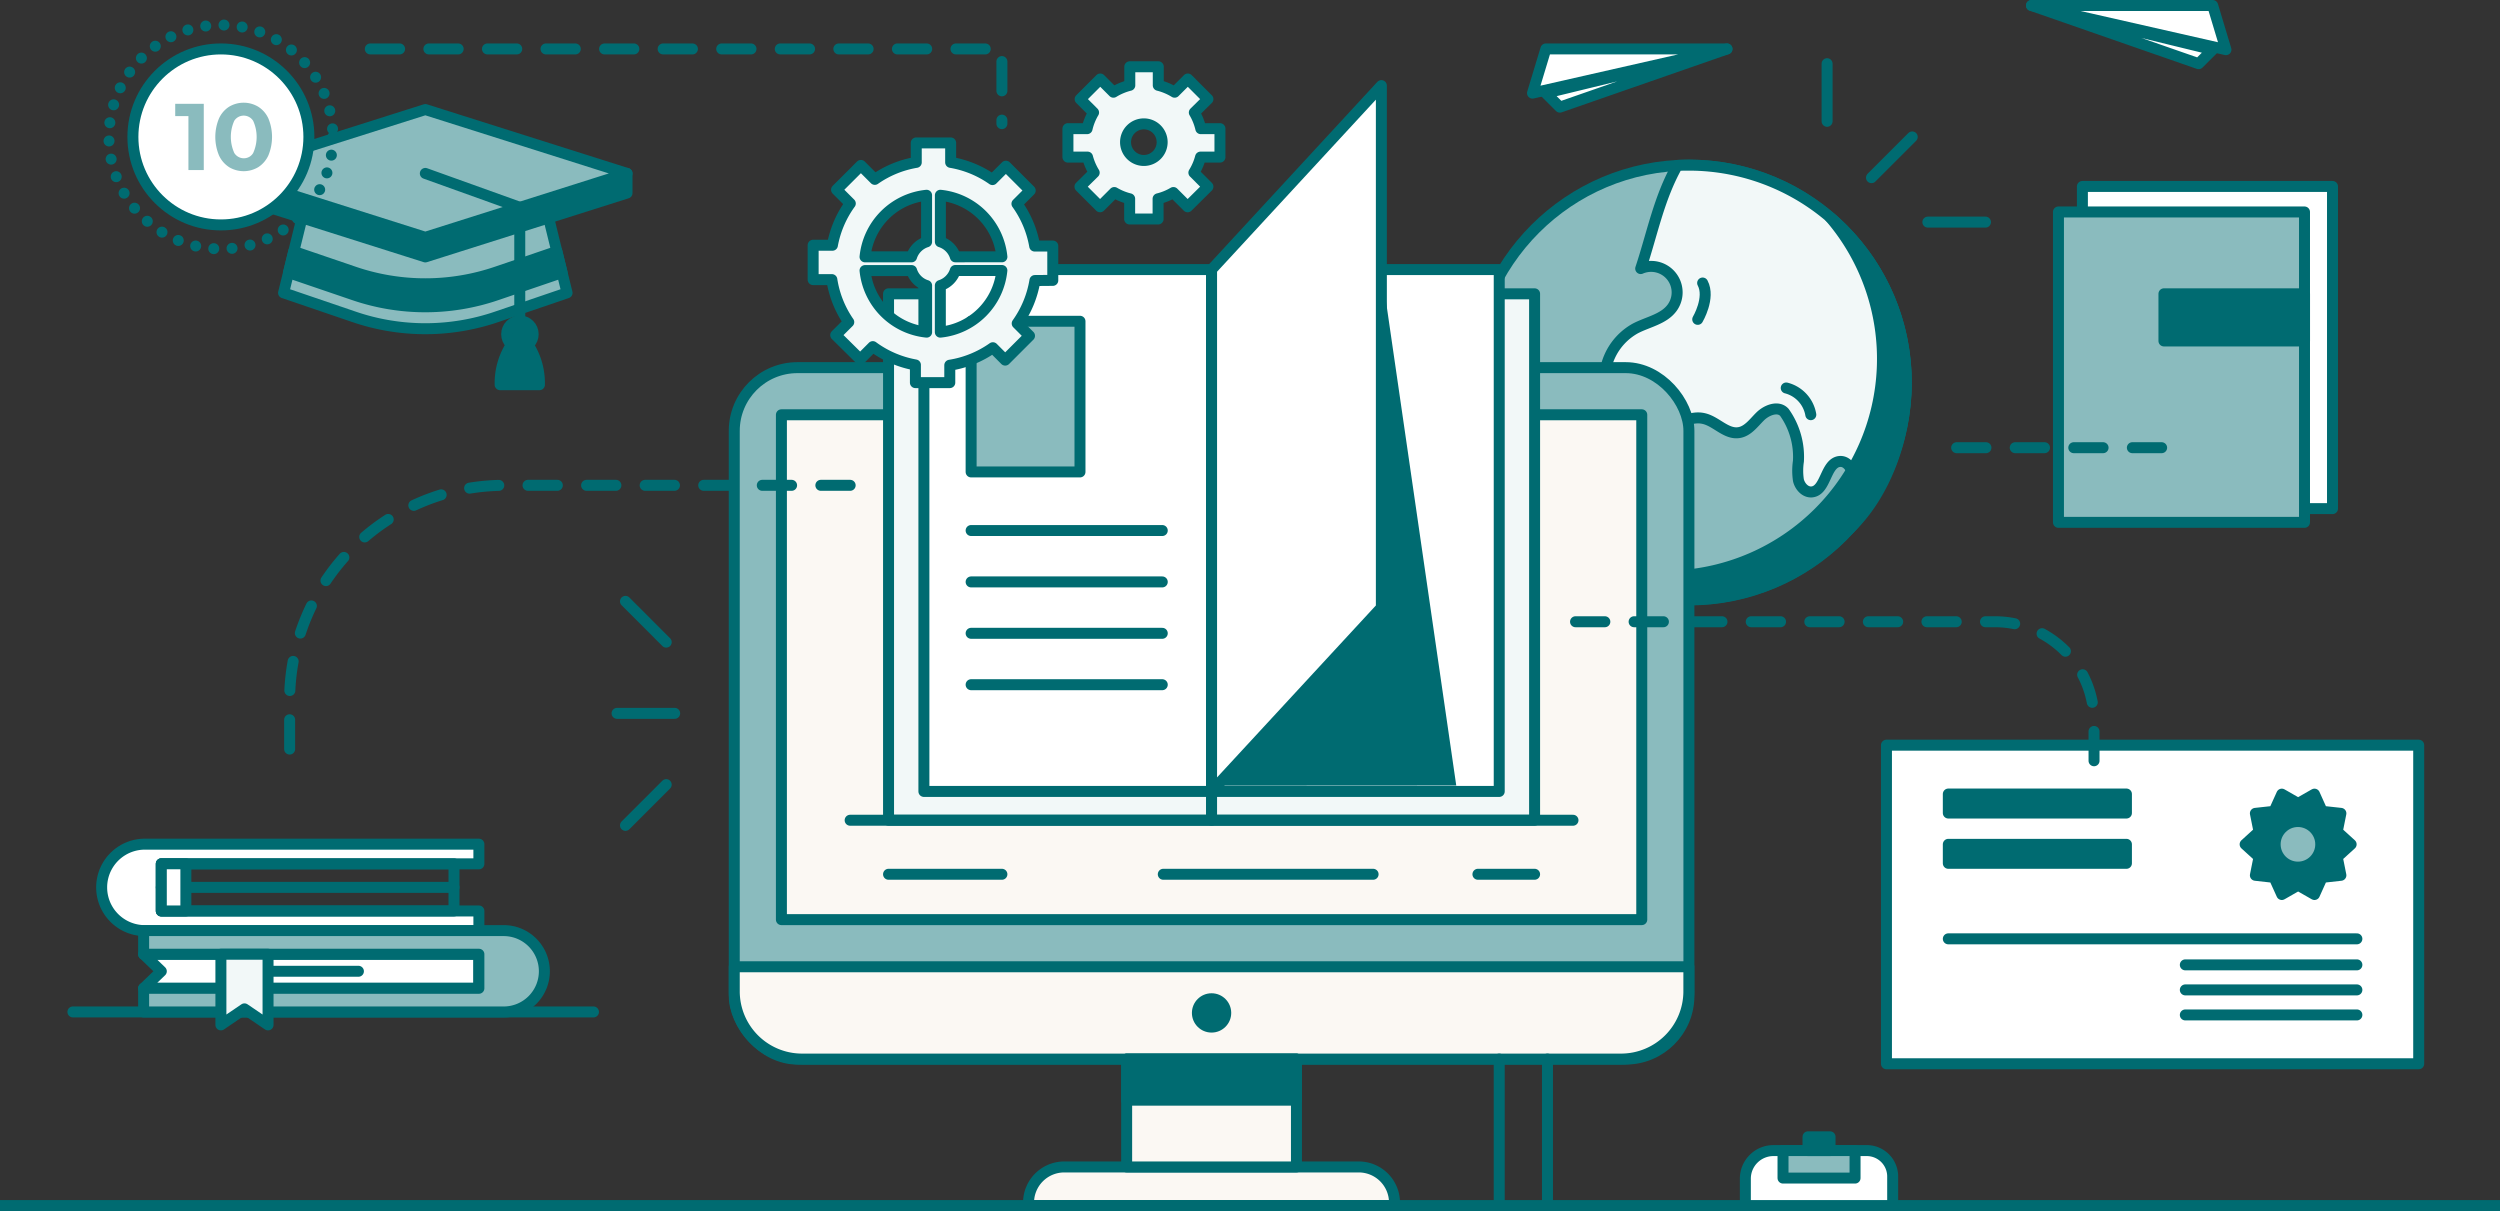 <svg xmlns="http://www.w3.org/2000/svg" viewBox="0 0 683 330.86"><rect x="0" y="0" width="683" height="330.86" fill="#333333" stroke="none"/><defs><style>.cls-1{fill:#fff;}.cls-1,.cls-10,.cls-12,.cls-3,.cls-4,.cls-5,.cls-6,.cls-7,.cls-9{stroke:#006b71;stroke-width:3px;}.cls-1,.cls-10,.cls-12,.cls-3,.cls-4,.cls-5,.cls-6,.cls-7{stroke-linecap:round;stroke-linejoin:round;}.cls-2,.cls-5{fill:#006b71;}.cls-10,.cls-12,.cls-3,.cls-9{fill:none;}.cls-11,.cls-4{fill:#8abbbe;}.cls-6{fill:#f2f8f8;}.cls-7,.cls-8{fill:#fbf8f3;}.cls-10{stroke-dasharray:8;}.cls-12{stroke-dasharray:0 5;}</style></defs><g id="Layer_2" data-name="Layer 2"><g id="Objects"><g id="illustration"><g id="Group_4" data-name="Group 4"><rect id="Rectangle_1" data-name="Rectangle 1" class="cls-1" x="515.38" y="203.58" width="145.41" height="87.04"/><g id="Group_3" data-name="Group 3"><g id="Group_2" data-name="Group 2"><g id="Group_1" data-name="Group 1"><path id="Path_15" data-name="Path 15" class="cls-2" d="M613.37,230.67l3.8-3.46-1-5,5.1-.56,2.12-4.69,4.46,2.55,4.46-2.55,2.11,4.69,5.11.56-1,5,3.8,3.46-3.8,3.46,1,5-5.11.57-2.11,4.68-4.46-2.55-4.46,2.55-2.12-4.68-5.1-.57,1-5Z"/><path id="Path_16" data-name="Path 16" class="cls-3" d="M613.37,230.67l3.8-3.46-1-5,5.1-.56,2.12-4.69,4.46,2.55,4.46-2.55,2.11,4.69,5.11.56-1,5,3.8,3.46-3.8,3.46,1,5-5.11.57-2.11,4.68-4.46-2.55-4.46,2.55-2.12-4.68-5.1-.57,1-5Z"/></g><circle id="Ellipse_1" data-name="Ellipse 1" class="cls-4" cx="627.8" cy="230.67" r="6.23"/></g><rect id="Rectangle_2" data-name="Rectangle 2" class="cls-5" x="532.28" y="216.93" width="48.66" height="5.19"/><rect id="Rectangle_3" data-name="Rectangle 3" class="cls-5" x="532.28" y="230.67" width="48.66" height="5.19"/><line id="Line_1" data-name="Line 1" class="cls-3" x1="532.28" y1="256.49" x2="643.9" y2="256.49"/><line id="Line_2" data-name="Line 2" class="cls-3" x1="597.03" y1="263.6" x2="643.9" y2="263.6"/><line id="Line_3" data-name="Line 3" class="cls-3" x1="597.03" y1="270.44" x2="643.9" y2="270.44"/><line id="Line_4" data-name="Line 4" class="cls-3" x1="597.03" y1="277.28" x2="643.9" y2="277.28"/></g></g><g id="Group_6" data-name="Group 6"><g id="Group_5" data-name="Group 5"><circle id="Ellipse_2" data-name="Ellipse 2" class="cls-4" cx="461.41" cy="104.51" r="59.39"/><path id="Path_17" data-name="Path 17" class="cls-6" d="M520.79,104.51a59.39,59.39,0,0,0-59.38-59.39h0c-1.06,0-2.12,0-3.17.09-5.05,9-6.79,18.5-10,28.16a7.11,7.11,0,0,1,8.6,10.69c-2.3,3.16-6.62,3.86-10.08,5.68a16.4,16.4,0,0,0-8.09,17.67,29.85,29.85,0,0,1,.9,4c.1,1.18-.08,2.38.13,3.55.53,2.92,3.49,5,6.45,5.23s5.88-.87,8.49-2.3c3.47-1.91,7.19-4.49,11-3.5,3.34.85,6,4.33,9.43,3.8,2.46-.38,4.05-2.69,5.83-4.44s4.89-2.94,6.58-1.11A21,21,0,0,1,491.33,126a17.43,17.43,0,0,0,0,5.2c.4,1.69,1.84,3.31,3.58,3.2,4-.26,3.73-8,7.73-8.33,2.17-.16,3.69,2.38,3.49,4.54s-1.51,4-2.46,6c-1.68,3.42-.85,5.46,1.24,8.22C515.46,134.94,520.79,118.74,520.79,104.51Z"/></g><path id="Path_18" data-name="Path 18" class="cls-5" d="M500,59.4a59.37,59.37,0,0,1-83.72,83.71A59.37,59.37,0,1,0,500,59.4Z"/></g><g id="Group_12" data-name="Group 12"><rect id="Rectangle_4" data-name="Rectangle 4" class="cls-4" x="200.6" y="100.44" width="260.81" height="188.9" rx="17.27"/><path id="Path_19" data-name="Path 19" class="cls-7" d="M200.6,264.12v6.69a18.52,18.52,0,0,0,18.53,18.53H442.87a18.53,18.53,0,0,0,18.53-18.53h0v-6.69Z"/><g id="Group_9" data-name="Group 9"><g id="Group_7" data-name="Group 7"><rect id="Rectangle_5" data-name="Rectangle 5" class="cls-8" x="213.48" y="113.32" width="235.05" height="137.92"/></g><g id="Group_8" data-name="Group 8"><rect id="Rectangle_6" data-name="Rectangle 6" class="cls-3" x="213.48" y="113.32" width="235.05" height="137.92"/></g></g><circle id="Ellipse_3" data-name="Ellipse 3" class="cls-2" cx="331" cy="276.73" r="5.37"/><g id="Group_10" data-name="Group 10"><rect id="Rectangle_7" data-name="Rectangle 7" class="cls-6" x="242.75" y="80.27" width="88.25" height="143.82"/><rect id="Rectangle_8" data-name="Rectangle 8" class="cls-6" x="331" y="80.27" width="88.25" height="143.82"/></g><g id="Group_11" data-name="Group 11"><rect id="Rectangle_9" data-name="Rectangle 9" class="cls-1" x="252.41" y="73.65" width="78.59" height="142.57"/><rect id="Rectangle_10" data-name="Rectangle 10" class="cls-1" x="331" y="73.65" width="78.59" height="142.57"/><rect id="Rectangle_11" data-name="Rectangle 11" class="cls-4" x="265.31" y="87.77" width="29.74" height="41.16"/><line id="Line_5" data-name="Line 5" class="cls-3" x1="265.31" y1="144.94" x2="317.53" y2="144.94"/><line id="Line_6" data-name="Line 6" class="cls-3" x1="265.31" y1="158.98" x2="317.53" y2="158.98"/><line id="Line_7" data-name="Line 7" class="cls-3" x1="265.31" y1="173.02" x2="317.53" y2="173.02"/><line id="Line_8" data-name="Line 8" class="cls-3" x1="265.31" y1="187.06" x2="317.53" y2="187.06"/></g><path id="Path_20" data-name="Path 20" class="cls-2" d="M397.85,214.61,377.63,75.26h-.24V166l-44.91,48.65Z"/><path id="Path_21" data-name="Path 21" class="cls-1" d="M377.39,166,331,216.22V73.65l46.39-50.26Z"/><line id="Line_9" data-name="Line 9" class="cls-3" x1="232.26" y1="224.09" x2="429.74" y2="224.09"/><path id="Path_22" data-name="Path 22" class="cls-6" d="M287.62,76.6V67.22h-4.94a27.89,27.89,0,0,0-4.85-11.55l3.62-3.62-6.64-6.64-3.66,3.65a28,28,0,0,0-11.43-4.7V39.05h-9.4v5.31A27.87,27.87,0,0,0,239,49l-3.8-3.8-6.65,6.64,3.75,3.75A28,28,0,0,0,227.41,67h-5.26v9.39h5.11A27.82,27.82,0,0,0,231.88,88l-3.56,3.55L235,98.16l3.45-3.46a28,28,0,0,0,11.64,5v4.83h9.39V99.78A27.92,27.92,0,0,0,271.25,95l3.37,3.38,6.64-6.64-3.36-3.37a28.07,28.07,0,0,0,4.84-11.73Zm-13.9-6.44H261a6.28,6.28,0,0,0-4.09-4.1V53.35A18.79,18.79,0,0,1,273.72,70.16ZM253.14,53.35V66.07a6.31,6.31,0,0,0-4.1,4.1H236.33A18.78,18.78,0,0,1,253.14,53.35ZM236.33,73.92h12.72a6.23,6.23,0,0,0,4.1,4.09V90.74A18.78,18.78,0,0,1,236.33,73.92ZM256.9,90.73V78a6.28,6.28,0,0,0,4.09-4.1h12.72A18.79,18.79,0,0,1,256.9,90.74Z"/><path id="Path_23" data-name="Path 23" class="cls-6" d="M333.29,42.92V35.15h-5.23a15.62,15.62,0,0,0-1.77-4.41L330,27.08l-5.49-5.49-3.6,3.6a16,16,0,0,0-4.47-1.88V18.24h-7.78v5.07a16,16,0,0,0-4.47,1.88l-3.6-3.6-5.49,5.49,3.66,3.66a15.62,15.62,0,0,0-1.77,4.41h-5.23v7.77h5.35a16,16,0,0,0,1.82,4.25L295.05,51l5.49,5.49,3.89-3.89a15.6,15.6,0,0,0,4.19,1.71v5.52h7.77V54.31a15.4,15.4,0,0,0,4.18-1.71l3.89,3.89L330,51l-3.83-3.83a15.68,15.68,0,0,0,1.82-4.25Zm-20.79.92a5,5,0,1,1,5-5,5,5,0,0,1-5,5Z"/><path id="Rectangle_12" data-name="Rectangle 12" class="cls-7" d="M290.79,318.81h80.42a9.77,9.77,0,0,1,9.77,9.77v.78H281v-.78a9.76,9.76,0,0,1,9.76-9.77Z"/><rect id="Rectangle_13" data-name="Rectangle 13" class="cls-7" x="307.8" y="289.34" width="46.39" height="29.47"/><rect id="Rectangle_14" data-name="Rectangle 14" class="cls-5" x="307.8" y="289.34" width="46.39" height="11.22"/><line id="Line_10" data-name="Line 10" class="cls-3" x1="242.75" y1="238.85" x2="273.72" y2="238.85"/><line id="Line_11" data-name="Line 11" class="cls-3" x1="403.77" y1="238.85" x2="419.25" y2="238.85"/><line id="Line_12" data-name="Line 12" class="cls-3" x1="317.81" y1="238.85" x2="375.13" y2="238.85"/></g><path id="Path_45" data-name="Path 45" class="cls-9" d="M0,329.36H683"/><g id="Group_13" data-name="Group 13"><line id="Line_14" data-name="Line 14" class="cls-3" x1="184.32" y1="194.89" x2="168.58" y2="194.89"/><line id="Line_15" data-name="Line 15" class="cls-3" x1="182.01" y1="175.43" x2="170.88" y2="164.29"/><line id="Line_16" data-name="Line 16" class="cls-3" x1="170.88" y1="225.49" x2="182.01" y2="214.36"/></g><g id="Group_14" data-name="Group 14"><line id="Line_17" data-name="Line 17" class="cls-3" x1="511.29" y1="48.54" x2="522.42" y2="37.41"/><line id="Line_18" data-name="Line 18" class="cls-3" x1="526.69" y1="60.68" x2="542.43" y2="60.68"/><line id="Line_19" data-name="Line 19" class="cls-3" x1="499.16" y1="17.4" x2="499.16" y2="33.14"/></g><path id="Path_24" data-name="Path 24" class="cls-3" d="M488,106a9.09,9.09,0,0,1,6.71,7.29"/><path id="Path_25" data-name="Path 25" class="cls-3" d="M463.82,87.25s3.49-5.9,1.34-9.93"/><g id="Group_15" data-name="Group 15"><path id="Rectangle_15" data-name="Rectangle 15" class="cls-1" d="M484.5,314.34H510a7.08,7.08,0,0,1,7.08,7.08v7.94H476.83V322A7.67,7.67,0,0,1,484.5,314.34Z"/><rect id="Rectangle_16" data-name="Rectangle 16" class="cls-4" x="487.12" y="314.34" width="19.68" height="7.51"/><rect id="Rectangle_17" data-name="Rectangle 17" class="cls-5" x="493.95" y="310.58" width="6.02" height="3.76"/></g><path id="Path_26" data-name="Path 26" class="cls-10" d="M232.26,132.59H137.81a58.68,58.68,0,0,0-58.68,58.68h0v17.78"/><g id="Group_17" data-name="Group 17"><line id="Line_20" data-name="Line 20" class="cls-3" x1="19.92" y1="276.46" x2="162.13" y2="276.46"/><g id="Group_16" data-name="Group 16"><path id="Path_27" data-name="Path 27" class="cls-1" d="M130.83,236v-5.37H39.24a11.81,11.81,0,0,0,0,23.61h91.59v-5.36H44.07V236Z"/><rect id="Rectangle_18" data-name="Rectangle 18" class="cls-3" x="44.07" y="235.99" width="79.96" height="12.88"/><line id="Line_21" data-name="Line 21" class="cls-3" x1="124.03" y1="242.43" x2="44.07" y2="242.43"/><rect id="Rectangle_19" data-name="Rectangle 19" class="cls-1" x="44.07" y="235.99" width="6.71" height="12.88"/></g><path id="Path_28" data-name="Path 28" class="cls-1" d="M130.83,270H39.24l4.83-4.65-4.83-4.65h91.59Z"/><line id="Line_22" data-name="Line 22" class="cls-3" x1="73.23" y1="265.35" x2="97.92" y2="265.35"/><path id="Path_29" data-name="Path 29" class="cls-4" d="M137.6,254.24H39.24v6.46h91.59V270H39.24v6.47h98.37a11.12,11.12,0,0,0,11.11-11.12h0A11.11,11.11,0,0,0,137.6,254.24Z"/><path id="Path_30" data-name="Path 30" class="cls-6" d="M73.23,280l-6.44-4.38L60.35,280V260.7H73.23Z"/></g><line id="Line_23" data-name="Line 23" class="cls-3" x1="409.59" y1="289.34" x2="409.59" y2="329.36"/><line id="Line_24" data-name="Line 24" class="cls-3" x1="422.77" y1="289.34" x2="422.77" y2="329.36"/><path id="Path_31" data-name="Path 31" class="cls-10" d="M430.44,169.86H545a27.09,27.09,0,0,1,27.09,27.08V209"/><g id="Group_18" data-name="Group 18"><path id="Path_32" data-name="Path 32" class="cls-4" d="M154.92,80l-19.17,6.54a60.21,60.21,0,0,1-39.1,0L77.47,80l9.27-37.63h58.91Z"/><path id="Path_33" data-name="Path 33" class="cls-5" d="M154.35,47.38,116.2,35.29,78,47.38H61.1v5.36l55.1,17.45,55.1-17.45V47.38Z"/><path id="Path_34" data-name="Path 34" class="cls-4" d="M116.2,29.93,61.1,47.38l55.1,17.45,55.1-17.45Z"/><path id="Path_35" data-name="Path 35" class="cls-5" d="M78.82,74.47l17.82,6.08a60.21,60.21,0,0,0,39.1,0l17.82-6.08-1.42-5.79-16.4,5.59a60.21,60.21,0,0,1-39.1,0L80.25,68.68Z"/><path id="Path_36" data-name="Path 36" class="cls-3" d="M116.2,47.38,142,56.64V94.28"/><circle id="Ellipse_4" data-name="Ellipse 4" class="cls-5" cx="142.04" cy="91.31" r="3.62"/><path id="Path_37" data-name="Path 37" class="cls-5" d="M142,91.31a19.35,19.35,0,0,0-5.36,13.79h10.73A19.31,19.31,0,0,0,142,91.31Z"/></g><g id="Group_20" data-name="Group 20"><circle id="Ellipse_5" data-name="Ellipse 5" class="cls-1" cx="60.35" cy="37.41" r="24.04"/><g id="Group_19" data-name="Group 19"><path id="Path_38" data-name="Path 38" class="cls-11" d="M55.67,28.36v18.1H51.48V31.72H47.87V28.36Z"/><path id="Path_39" data-name="Path 39" class="cls-11" d="M62.57,45.65a7.45,7.45,0,0,1-2.75-3.21,13.18,13.18,0,0,1,0-10.06,7.45,7.45,0,0,1,2.75-3.21,7.74,7.74,0,0,1,8,0,7.48,7.48,0,0,1,2.76,3.21,13.27,13.27,0,0,1,0,10.06,7.56,7.56,0,0,1-2.76,3.22,7.78,7.78,0,0,1-8,0Zm6.6-3.85a10.67,10.67,0,0,0,0-8.78A3.06,3.06,0,0,0,64,33a10.75,10.75,0,0,0,0,8.78,3.06,3.06,0,0,0,4.23,1A2.94,2.94,0,0,0,69.17,41.8Z"/></g><circle id="Ellipse_6" data-name="Ellipse 6" class="cls-12" cx="60.35" cy="37.41" r="30.59"/></g><g id="Group_21" data-name="Group 21"><rect id="Rectangle_20" data-name="Rectangle 20" class="cls-1" x="568.91" y="50.94" width="68.33" height="88.01"/><rect id="Rectangle_21" data-name="Rectangle 21" class="cls-4" x="562.37" y="57.91" width="67.22" height="84.79"/><rect id="Rectangle_22" data-name="Rectangle 22" class="cls-5" x="591.19" y="80.27" width="38.41" height="12.88"/></g><line id="Line_25" data-name="Line 25" class="cls-10" x1="534.56" y1="122.31" x2="591.18" y2="122.31"/><path id="Path_40" data-name="Path 40" class="cls-10" d="M101.17,13.37H273.72V33.78"/><g id="Group_22" data-name="Group 22"><path id="Path_41" data-name="Path 41" class="cls-1" d="M422.33,13.37h49.48L418.68,25.44Z"/><path id="Path_42" data-name="Path 42" class="cls-1" d="M422.32,25.44l3.84,3.83,45.65-15.89Z"/></g><g id="Group_23" data-name="Group 23"><path id="Path_43" data-name="Path 43" class="cls-1" d="M604.5,1.5H555l53.13,12.07Z"/><path id="Path_44" data-name="Path 44" class="cls-1" d="M604.5,13.57l-3.84,3.83L555,1.5Z"/></g></g></g></g></svg>